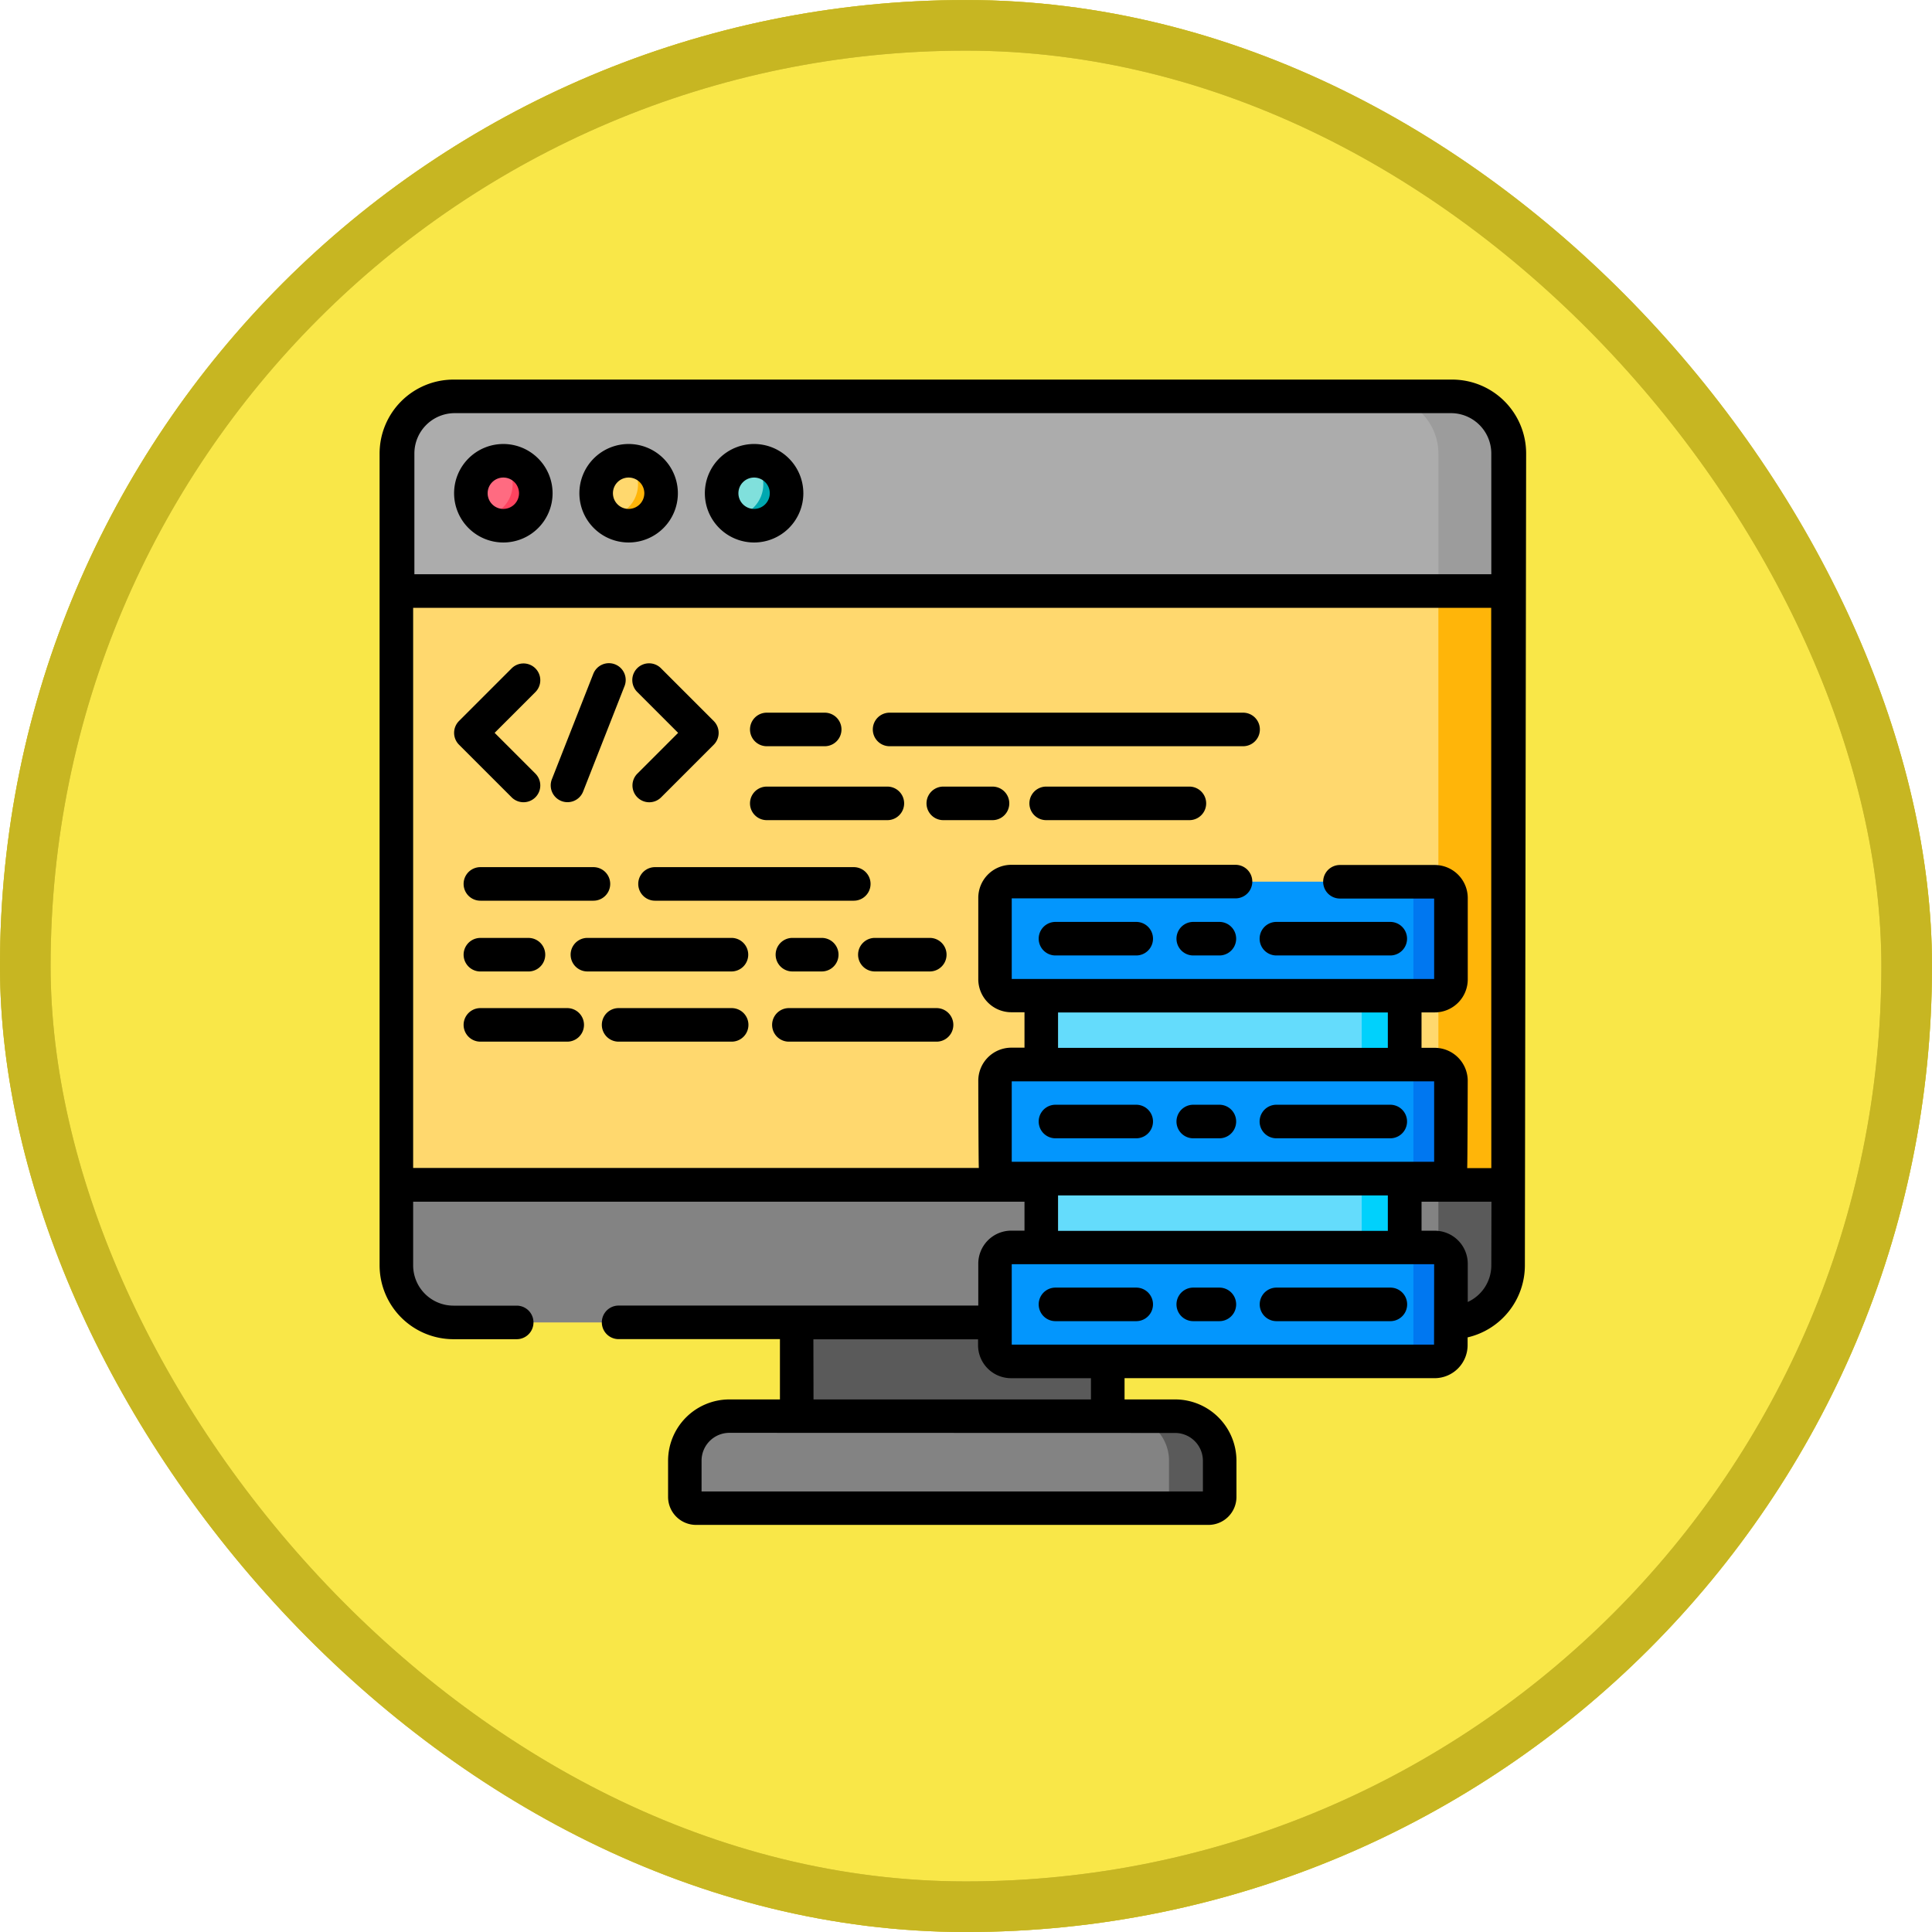 <svg xmlns="http://www.w3.org/2000/svg" width="76.345" height="76.345" viewBox="0 0 76.345 76.345">
  <g id="Grupo_1181031" data-name="Grupo 1181031" transform="translate(-714 -404)">
    <g id="Grupo_1178888" data-name="Grupo 1178888" transform="translate(-311.037 -2688.655)">
      <g id="Grupo_1111311" data-name="Grupo 1111311">
        <g id="Grupo_1098742" data-name="Grupo 1098742" transform="translate(1025.482 3093.101)">
          <g id="Rectángulo_400898" data-name="Rectángulo 400898" transform="translate(-0.445 -0.445)" fill="#f8e32a" stroke="#c7b622" stroke-width="2" opacity="0.859">
            <rect width="76.345" height="76.345" rx="38.172" stroke="none"/>
            <rect x="1" y="1" width="74.345" height="74.345" rx="37.172" fill="none"/>
          </g>
          <g id="Rectángulo_400907" data-name="Rectángulo 400907" transform="translate(-0.446 -0.445)" fill="none" stroke="#c7b622" stroke-width="2">
            <rect width="76.345" height="76.345" rx="38.172" stroke="none"/>
            <rect x="1" y="1" width="74.345" height="74.345" rx="37.172" fill="none"/>
          </g>
        </g>
      </g>
    </g>
    <g id="Grupo_1181030" data-name="Grupo 1181030" transform="translate(729 418.5)">
      <path id="Trazado_1048698" data-name="Trazado 1048698" d="M49.168,44.586H9.748a2.255,2.255,0,0,1-2.255-2.255V10.248A2.255,2.255,0,0,1,9.748,7.992h39.42a2.255,2.255,0,0,1,2.255,2.255V42.331A2.255,2.255,0,0,1,49.168,44.586Zm0,0" transform="translate(-6.829 -6.829)" fill="#ffd86e"/>
      <path id="Trazado_1048699" data-name="Trazado 1048699" d="M452.334,10.251V42.335a2.255,2.255,0,0,1-2.255,2.255h-2.755a2.255,2.255,0,0,0,2.255-2.255V10.251A2.255,2.255,0,0,0,447.324,8h2.755A2.255,2.255,0,0,1,452.334,10.251Zm0,0" transform="translate(-407.74 -6.833)" fill="#ffb509"/>
      <path id="Trazado_1048700" data-name="Trazado 1048700" d="M51.423,360.129H7.492v3.178a2.255,2.255,0,0,0,2.255,2.255h39.42a2.255,2.255,0,0,0,2.255-2.255Zm0,0" transform="translate(-6.829 -327.805)" fill="#838383"/>
      <path id="Trazado_1048701" data-name="Trazado 1048701" d="M452.334,360.129v3.178a2.255,2.255,0,0,1-2.255,2.255h-2.755a2.255,2.255,0,0,0,2.255-2.255v-3.178Zm0,0" transform="translate(-407.74 -327.805)" fill="#5a5a5a"/>
      <path id="Trazado_1048702" data-name="Trazado 1048702" d="M51.979,15.686H8.047V10.247A2.255,2.255,0,0,1,10.3,7.992H49.724a2.255,2.255,0,0,1,2.255,2.255Zm0,0" transform="translate(-7.335 -6.829)" fill="#acacac"/>
      <path id="Trazado_1048703" data-name="Trazado 1048703" d="M452.385,10.251V15.69h-2.805V10.251A2.255,2.255,0,0,0,447.324,8h2.805A2.255,2.255,0,0,1,452.385,10.251Zm0,0" transform="translate(-407.74 -6.833)" fill="#9c9c9c"/>
      <path id="Trazado_1048704" data-name="Trazado 1048704" d="M186.277,421.531h12.289v3.7H186.277Zm0,0" transform="translate(-169.794 -383.774)" fill="#5a5a5a"/>
      <path id="Trazado_1048705" data-name="Trazado 1048705" d="M156.977,467.024H136.723a.442.442,0,0,1-.442-.442V465.15a1.759,1.759,0,0,1,1.759-1.759h17.62a1.759,1.759,0,0,1,1.759,1.759v1.432A.442.442,0,0,1,156.977,467.024Zm0,0" transform="translate(-124.222 -421.929)" fill="#838383"/>
      <path id="Trazado_1048706" data-name="Trazado 1048706" d="M336.409,465.153v1.433a.442.442,0,0,1-.442.442h-1.56v-1.875a1.759,1.759,0,0,0-1.758-1.758h2A1.759,1.759,0,0,1,336.409,465.153Zm0,0" transform="translate(-303.212 -421.933)" fill="#5a5a5a"/>
      <path id="Trazado_1048707" data-name="Trazado 1048707" d="M295.477,275.613h14.358v2.721H295.477Zm0,0" transform="translate(-269.33 -250.768)" fill="#64dcfc"/>
      <path id="Trazado_1048708" data-name="Trazado 1048708" d="M295.477,357.273h14.358V360H295.477Zm0,0" transform="translate(-269.33 -325.202)" fill="#64dcfc"/>
      <path id="Trazado_1048709" data-name="Trazado 1048709" d="M438.551,275.613h1.7v2.721h-1.7Zm0,0" transform="translate(-399.743 -250.768)" fill="#00d1fc"/>
      <path id="Trazado_1048710" data-name="Trazado 1048710" d="M438.551,357.273h1.7V360h-1.7Zm0,0" transform="translate(-399.743 -325.202)" fill="#00d1fc"/>
      <g id="Grupo_1181029" data-name="Grupo 1181029" transform="translate(24.317 20.34)">
        <path id="Trazado_1048711" data-name="Trazado 1048711" d="M292.174,229.212H275.438a.641.641,0,0,1-.641-.641v-3.223a.641.641,0,0,1,.641-.641h16.736a.641.641,0,0,1,.641.641v3.223A.641.641,0,0,1,292.174,229.212Zm0,0" transform="translate(-274.797 -224.707)" fill="#0396fd"/>
        <path id="Trazado_1048712" data-name="Trazado 1048712" d="M292.174,310.872H275.438a.641.641,0,0,1-.641-.641v-3.223a.641.641,0,0,1,.641-.641h16.736a.641.641,0,0,1,.641.641v3.223A.641.641,0,0,1,292.174,310.872Zm0,0" transform="translate(-274.797 -299.141)" fill="#0396fd"/>
        <path id="Trazado_1048713" data-name="Trazado 1048713" d="M292.174,392.532H275.438a.641.641,0,0,1-.641-.641v-3.223a.641.641,0,0,1,.641-.641h16.736a.641.641,0,0,1,.641.641v3.223A.641.641,0,0,1,292.174,392.532Zm0,0" transform="translate(-274.797 -373.575)" fill="#0396fd"/>
      </g>
      <path id="Trazado_1048714" data-name="Trazado 1048714" d="M456.5,225.352v3.223a.641.641,0,0,1-.641.641h-1.487a.641.641,0,0,0,.641-.641v-3.223a.641.641,0,0,0-.641-.641h1.487A.641.641,0,0,1,456.5,225.352Zm0,0" transform="translate(-414.16 -204.37)" fill="#0077f0"/>
      <path id="Trazado_1048715" data-name="Trazado 1048715" d="M456.5,307.008v3.223a.64.64,0,0,1-.641.641h-1.487a.64.64,0,0,0,.641-.641v-3.223a.641.641,0,0,0-.641-.641h1.487A.641.641,0,0,1,456.5,307.008Zm0,0" transform="translate(-414.16 -278.801)" fill="#0077f0"/>
      <path id="Trazado_1048716" data-name="Trazado 1048716" d="M456.5,388.672v3.222a.641.641,0,0,1-.641.641h-1.487a.641.641,0,0,0,.641-.641v-3.222a.64.64,0,0,0-.641-.641h1.487A.64.64,0,0,1,456.5,388.672Zm0,0" transform="translate(-414.16 -353.238)" fill="#0077f0"/>
      <path id="Trazado_1048717" data-name="Trazado 1048717" d="M43.331,38.037a1.283,1.283,0,1,1-1.283-1.283A1.283,1.283,0,0,1,43.331,38.037Zm0,0" transform="translate(-37.158 -33.046)" fill="#ff6b81"/>
      <path id="Trazado_1048718" data-name="Trazado 1048718" d="M99.316,38.037a1.283,1.283,0,1,1-1.283-1.283A1.283,1.283,0,0,1,99.316,38.037Zm0,0" transform="translate(-88.189 -33.046)" fill="#ffd86e"/>
      <path id="Trazado_1048719" data-name="Trazado 1048719" d="M155.3,38.037a1.283,1.283,0,1,1-1.283-1.283A1.283,1.283,0,0,1,155.3,38.037Zm0,0" transform="translate(-139.222 -33.046)" fill="#80e0dc"/>
      <path id="Trazado_1048720" data-name="Trazado 1048720" d="M47.433,38.041a1.282,1.282,0,0,1-2.167.927,1.282,1.282,0,0,0,.855-2.209h.03A1.282,1.282,0,0,1,47.433,38.041Zm0,0" transform="translate(-41.26 -33.049)" fill="#ff435f"/>
      <path id="Trazado_1048721" data-name="Trazado 1048721" d="M103.414,38.041a1.283,1.283,0,0,1-2.168.927,1.282,1.282,0,0,0,.856-2.209h.029A1.282,1.282,0,0,1,103.414,38.041Zm0,0" transform="translate(-92.287 -33.049)" fill="#ffb509"/>
      <path id="Trazado_1048722" data-name="Trazado 1048722" d="M159.4,38.041a1.283,1.283,0,0,1-2.168.927,1.282,1.282,0,0,0,.855-2.209h.03A1.283,1.283,0,0,1,159.4,38.041Zm0,0" transform="translate(-143.321 -33.049)" fill="#00a8b0"/>
      <path id="Trazado_1048723" data-name="Trazado 1048723" d="M35.547,132.56a.663.663,0,0,0,.938-.938l-1.61-1.61,1.61-1.61a.663.663,0,0,0-.938-.938l-2.079,2.079a.663.663,0,0,0,0,.938Zm0,0" transform="translate(-30.329 -115.553)"/>
      <path id="Trazado_1048724" data-name="Trazado 1048724" d="M114.735,130.009l-1.61,1.61a.663.663,0,1,0,.938.938l2.079-2.079a.663.663,0,0,0,0-.937l-2.079-2.079a.663.663,0,1,0-.937.938Zm0,0" transform="translate(-102.938 -115.549)"/>
      <path id="Trazado_1048725" data-name="Trazado 1048725" d="M76.838,132.7a.663.663,0,0,0,.86-.375l1.633-4.158a.663.663,0,1,0-1.234-.485l-1.634,4.158A.663.663,0,0,0,76.838,132.7Zm0,0" transform="translate(-69.655 -115.547)"/>
      <path id="Trazado_1048726" data-name="Trazado 1048726" d="M38.179,219.541h4.467a.663.663,0,0,0,0-1.326H38.179a.663.663,0,0,0,0,1.326Zm0,0" transform="translate(-34.196 -198.449)"/>
      <path id="Trazado_1048727" data-name="Trazado 1048727" d="M124.028,218.215h-7.854a.663.663,0,0,0,0,1.326h7.854a.663.663,0,1,0,0-1.326Zm0,0" transform="translate(-105.29 -198.449)"/>
      <path id="Trazado_1048728" data-name="Trazado 1048728" d="M38.179,251.147h1.9a.663.663,0,0,0,0-1.326h-1.9a.663.663,0,0,0,0,1.326Zm0,0" transform="translate(-34.196 -227.258)"/>
      <path id="Trazado_1048729" data-name="Trazado 1048729" d="M177.511,249.82a.663.663,0,0,0,0,1.326h1.159a.663.663,0,1,0,0-1.326Zm0,0" transform="translate(-161.198 -227.258)"/>
      <path id="Trazado_1048730" data-name="Trazado 1048730" d="M92.33,250.483a.663.663,0,0,0-.663-.663H85.975a.663.663,0,0,0,0,1.326h5.692A.663.663,0,0,0,92.33,250.483Zm0,0" transform="translate(-77.763 -227.258)"/>
      <path id="Trazado_1048731" data-name="Trazado 1048731" d="M213.7,250.483a.663.663,0,0,0,.663.663h2.17a.663.663,0,1,0,0-1.326h-2.17A.663.663,0,0,0,213.7,250.483Zm0,0" transform="translate(-194.792 -227.258)"/>
      <path id="Trazado_1048732" data-name="Trazado 1048732" d="M166.062,150.6h2.289a.663.663,0,1,0,0-1.326h-2.289a.663.663,0,1,0,0,1.326Zm0,0" transform="translate(-150.762 -135.612)"/>
      <path id="Trazado_1048733" data-name="Trazado 1048733" d="M220.909,150.6h13.969a.663.663,0,0,0,0-1.326H220.909a.663.663,0,1,0,0,1.326Zm0,0" transform="translate(-200.756 -135.612)"/>
      <path id="Trazado_1048734" data-name="Trazado 1048734" d="M296.505,182.246h-5.659a.663.663,0,0,0,0,1.326h5.659a.663.663,0,0,0,0-1.326Zm0,0" transform="translate(-264.505 -165.663)"/>
      <path id="Trazado_1048735" data-name="Trazado 1048735" d="M246.835,182.246H244.89a.663.663,0,0,0,0,1.326h1.945a.663.663,0,0,0,0-1.326Zm0,0" transform="translate(-222.615 -165.663)"/>
      <path id="Trazado_1048736" data-name="Trazado 1048736" d="M166.062,183.572h4.765a.663.663,0,0,0,0-1.326h-4.765a.663.663,0,1,0,0,1.326Zm0,0" transform="translate(-150.762 -165.663)"/>
      <path id="Trazado_1048737" data-name="Trazado 1048737" d="M104.376,281.16H99.909a.663.663,0,1,0,0,1.326h4.467a.663.663,0,1,0,0-1.326Zm0,0" transform="translate(-90.464 -255.824)"/>
      <path id="Trazado_1048738" data-name="Trazado 1048738" d="M41.61,281.16H38.179a.663.663,0,1,0,0,1.326H41.61a.663.663,0,1,0,0-1.326Zm0,0" transform="translate(-34.196 -255.824)"/>
      <path id="Trazado_1048739" data-name="Trazado 1048739" d="M181.787,281.16h-5.835a.663.663,0,0,0,0,1.326h5.835a.663.663,0,1,0,0-1.326Zm0,0" transform="translate(-159.778 -255.824)"/>
      <path id="Trazado_1048740" data-name="Trazado 1048740" d="M298.2,242.668h-3.191a.663.663,0,0,0,0,1.326H298.2a.663.663,0,0,0,0-1.326Zm0,0" transform="translate(-268.301 -220.738)"/>
      <path id="Trazado_1048741" data-name="Trazado 1048741" d="M393.64,243.994h4.5a.663.663,0,1,0,0-1.326h-4.5a.663.663,0,0,0,0,1.326Zm0,0" transform="translate(-358.202 -220.738)"/>
      <path id="Trazado_1048742" data-name="Trazado 1048742" d="M357.551,242.668h-1.032a.663.663,0,1,0,0,1.326h1.032a.663.663,0,0,0,0-1.326Zm0,0" transform="translate(-324.366 -220.738)"/>
      <path id="Trazado_1048743" data-name="Trazado 1048743" d="M295.011,325.654H298.2a.663.663,0,1,0,0-1.326h-3.191a.663.663,0,0,0,0,1.326Zm0,0" transform="translate(-268.301 -295.173)"/>
      <path id="Trazado_1048744" data-name="Trazado 1048744" d="M393.64,325.654h4.5a.663.663,0,1,0,0-1.326h-4.5a.663.663,0,1,0,0,1.326Zm0,0" transform="translate(-358.202 -295.173)"/>
      <path id="Trazado_1048745" data-name="Trazado 1048745" d="M356.522,325.654h1.032a.663.663,0,1,0,0-1.326h-1.032a.663.663,0,0,0,0,1.326Zm0,0" transform="translate(-324.369 -295.173)"/>
      <path id="Trazado_1048746" data-name="Trazado 1048746" d="M298.2,405.988h-3.191a.663.663,0,0,0,0,1.326H298.2a.663.663,0,1,0,0-1.326Zm0,0" transform="translate(-268.301 -369.607)"/>
      <path id="Trazado_1048747" data-name="Trazado 1048747" d="M398.144,405.988h-4.5a.663.663,0,1,0,0,1.326h4.5a.663.663,0,1,0,0-1.326Zm0,0" transform="translate(-358.202 -369.607)"/>
      <path id="Trazado_1048748" data-name="Trazado 1048748" d="M357.551,405.988h-1.032a.663.663,0,1,0,0,1.326h1.032a.663.663,0,1,0,0-1.326Zm0,0" transform="translate(-324.366 -369.607)"/>
      <path id="Trazado_1048749" data-name="Trazado 1048749" d="M42.389.5H2.918A2.922,2.922,0,0,0,0,3.418V35.5A2.922,2.922,0,0,0,2.918,38.42h2.5a.663.663,0,1,0,0-1.326h-2.5A1.594,1.594,0,0,1,1.326,35.5V32.987H25.484v1.143h-.526a1.305,1.305,0,0,0-1.3,1.3v1.661H9.445a.663.663,0,1,0,0,1.326h6.375V40.8h-2A2.425,2.425,0,0,0,11.4,43.22v1.432A1.106,1.106,0,0,0,12.5,45.758H32.755a1.106,1.106,0,0,0,1.105-1.105V43.22A2.425,2.425,0,0,0,31.438,40.8h-2V39.96H41.694a1.305,1.305,0,0,0,1.3-1.3v-.312A2.922,2.922,0,0,0,45.257,35.5l.05-32.084A2.921,2.921,0,0,0,42.389.5ZM24.98,31.408V28.23H41.672v3.178Zm1.83-4.5v-1.4H39.842v1.4Zm13.032,5.831v1.4H26.81v-1.4Zm-22.7,5.686h6.507v.236a1.305,1.305,0,0,0,1.3,1.3H28.11V40.8H17.147Zm14.292,3.7a1.1,1.1,0,0,1,1.1,1.1v1.212H12.723V43.22a1.1,1.1,0,0,1,1.1-1.1Zm10.234-3.491H24.98V35.456H41.672ZM43.931,35.5A1.592,1.592,0,0,1,43,36.949V35.433a1.306,1.306,0,0,0-1.3-1.3h-.526V32.987h2.762Zm0-3.841h-.954c.013-.075.022-3.453.022-3.453a1.306,1.306,0,0,0-1.3-1.3h-.526v-1.4h.526A1.306,1.306,0,0,0,43,24.2V20.981a1.306,1.306,0,0,0-1.3-1.3H37.949a.663.663,0,0,0,0,1.326h3.723v3.178H24.98V21h8.843a.663.663,0,0,0,0-1.326H24.958a1.306,1.306,0,0,0-1.3,1.3V24.2a1.306,1.306,0,0,0,1.3,1.3h.526v1.4h-.526a1.306,1.306,0,0,0-1.3,1.3s.008,3.378.022,3.453H1.326V9.52h42.6Zm0-23.467H1.375V3.418A1.594,1.594,0,0,1,2.967,1.826H42.338a1.594,1.594,0,0,1,1.592,1.592Zm0,0"/>
      <path id="Trazado_1048750" data-name="Trazado 1048750" d="M35.219,29.262a1.946,1.946,0,1,0,1.946,1.946A1.948,1.948,0,0,0,35.219,29.262Zm0,2.566a.62.62,0,1,1,.62-.62A.621.621,0,0,1,35.219,31.827Zm0,0" transform="translate(-30.329 -26.217)"/>
      <path id="Trazado_1048751" data-name="Trazado 1048751" d="M91.2,29.262a1.946,1.946,0,1,0,1.946,1.946A1.948,1.948,0,0,0,91.2,29.262Zm0,2.566a.62.62,0,1,1,.62-.62A.62.62,0,0,1,91.2,31.827Zm0,0" transform="translate(-81.359 -26.217)"/>
      <path id="Trazado_1048752" data-name="Trazado 1048752" d="M147.192,29.262a1.946,1.946,0,1,0,1.946,1.946A1.948,1.948,0,0,0,147.192,29.262Zm0,2.566a.62.62,0,1,1,.62-.62A.621.621,0,0,1,147.192,31.827Zm0,0" transform="translate(-132.393 -26.217)"/>
    </g>
  </g>
</svg>

